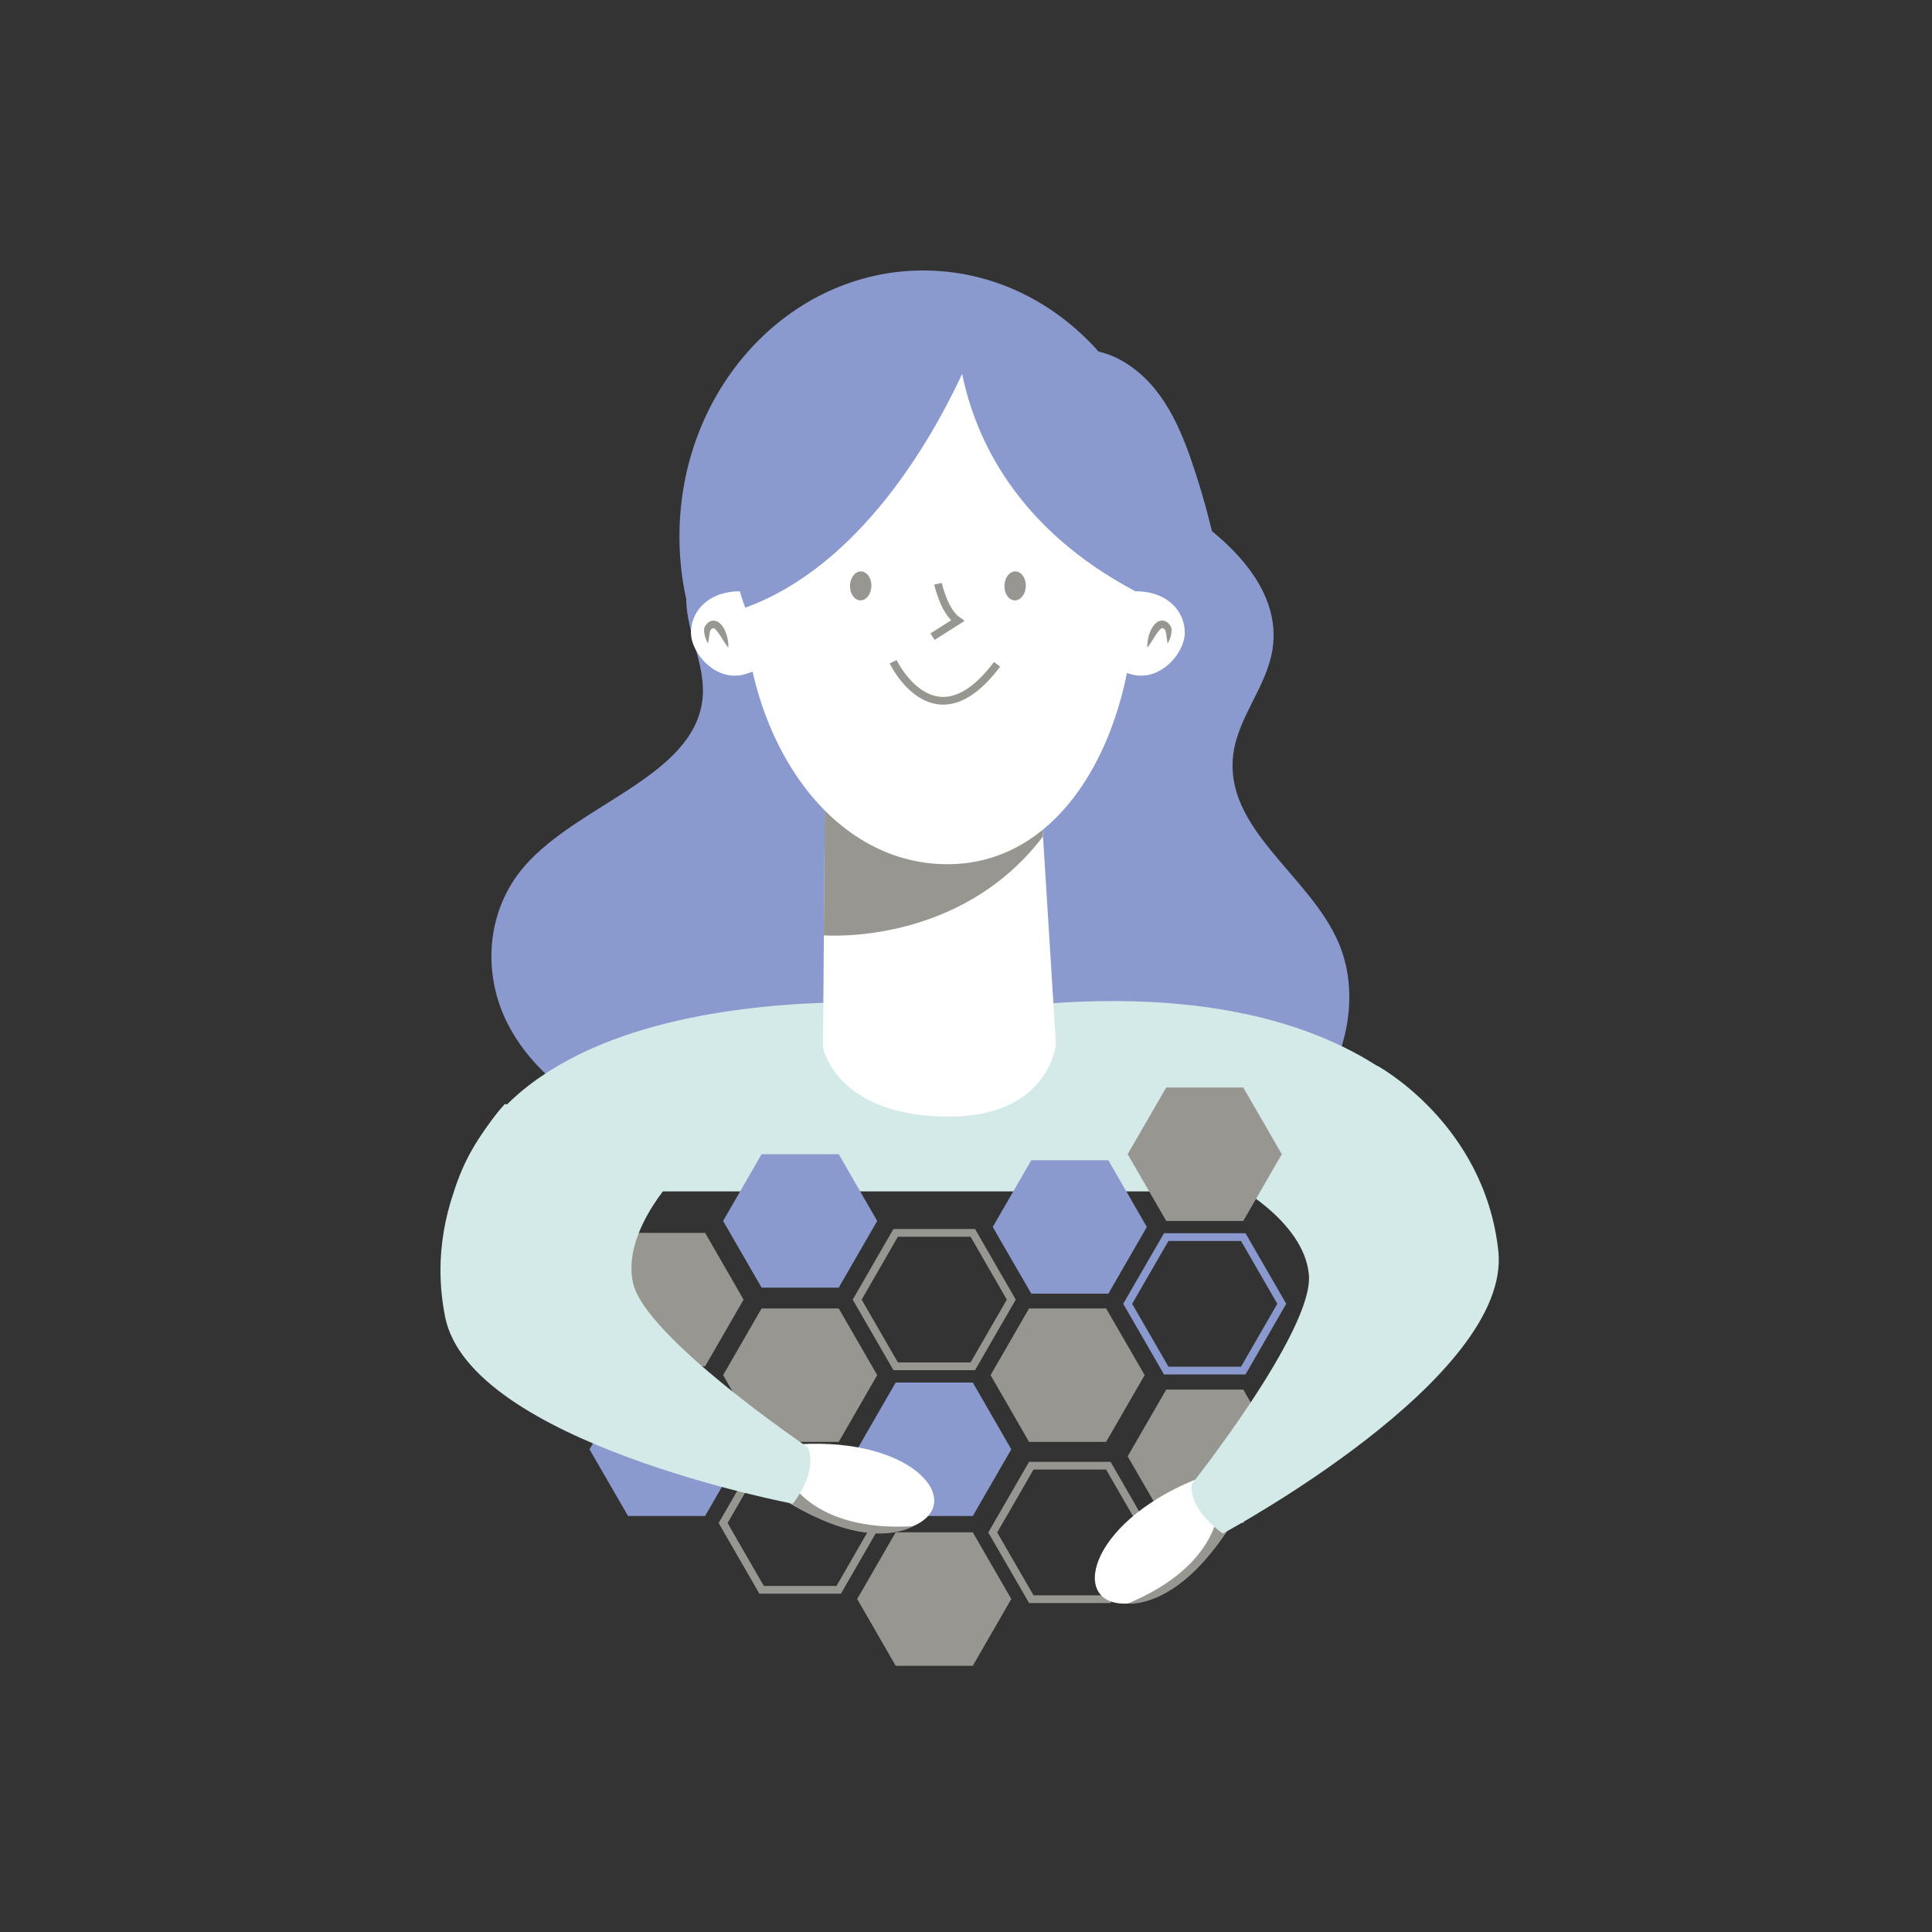 <svg width="250" height="250" viewBox="0 0 250 250" fill="none" xmlns="http://www.w3.org/2000/svg">
<rect x="0" y="0" width="250" height="250" fill="#333333" stroke="none"/>
<g clip-path="url(#clip0_25_37014)">
<path d="M128.77 49.06C124.59 55.88 115.18 58.49 106.93 61.24C98.69 63.98 89.6 68.84 88.85 76.47C88.38 81.27 91.5 85.86 90.88 90.65C89.6 100.54 74.82 104.06 67.87 112.08C62.87 117.85 62.4 126 65.68 132.45C68.96 138.9 75.56 143.71 83 146.46C98.36 152.12 117.16 149.19 131.02 140.46C144.88 131.73 153.93 117.83 157.37 103.32C160.81 88.81 158.99 73.74 154.21 59.73C152.44 54.53 149.91 49.05 144.56 46.35C139.21 43.65 130.5 45.69 129.43 51.11" fill="#8B9ACE"/>
<path d="M138.63 50.87C140.41 58.17 147.47 62.28 153.54 66.32C159.61 70.35 165.87 76.57 164.65 84.1C163.89 88.83 160.24 92.76 159.6 97.5C158.28 107.3 169.5 113.18 173.26 122.11C175.96 128.54 174.4 136.51 170.18 142.22C165.96 147.93 159.42 151.49 152.7 152.9C138.82 155.83 124.17 149.84 114.95 139.07C105.73 128.3 101.66 113.31 102.32 98.67C102.98 84.03 108.06 69.73 115.31 56.95C118 52.2 121.37 47.32 126.38 45.59C131.39 43.86 138.01 47.3 137.59 52.73" fill="#8B9ACE"/>
<path d="M119.47 103.84C136.895 103.84 151.02 88.43 151.02 69.42C151.02 50.41 136.895 35 119.47 35C102.045 35 87.92 50.41 87.92 69.42C87.92 88.43 102.045 103.84 119.47 103.84Z" fill="#8B9ACE"/>
<path d="M127.94 130.64C127.94 130.64 68.51 122.38 58.76 154.17H191.76C191.76 154.17 183.64 123.4 127.94 130.64Z" fill="#D3EAE9"/>
<path d="M134.27 97.25L106.75 101.92L106.5 135.54C106.5 135.54 108.08 144.25 122.31 144.49C135.74 144.72 136.64 135.14 136.64 135.14L134.28 97.25H134.27Z" fill="white"/>
<path d="M106.6 121.03C106.6 121.03 124.12 122.5 134.95 108.25L134.26 97.25L106.74 101.92L106.6 121.03Z" fill="#989691"/>
<path d="M153.31 81.87C153.31 84.54 150.06 88.33 146.32 87.24C143.75 86.49 140.47 84.54 140.47 81.87C140.47 79.2 144.22 76.51 146.89 76.51C151.21 76.51 153.31 79.2 153.31 81.87Z" fill="white"/>
<path d="M148.47 83.85C148.43 83.25 148.53 82.67 148.7 82.11C148.9 81.55 149.1 80.98 149.74 80.5C149.88 80.39 150.16 80.3 150.39 80.3C150.52 80.31 150.66 80.32 150.76 80.36C150.86 80.41 150.96 80.46 151.05 80.53C151.22 80.66 151.31 80.81 151.43 80.95C151.6 81.2 151.59 81.4 151.6 81.56C151.59 82.22 151.39 82.75 151.09 83.28C150.98 82.7 150.94 82.12 150.82 81.65C150.79 81.54 150.74 81.45 150.73 81.47C150.65 81.42 150.57 81.32 150.51 81.3C150.38 81.23 150.41 81.26 150.27 81.33C149.99 81.5 149.68 81.99 149.39 82.43C149.1 82.89 148.81 83.37 148.45 83.84L148.47 83.85Z" fill="#989691"/>
<path d="M89.41 81.87C89.41 84.54 92.66 88.33 96.4 87.24C98.97 86.49 102.25 84.54 102.25 81.87C102.25 79.2 98.5 76.51 95.83 76.51C91.51 76.51 89.41 79.2 89.41 81.87Z" fill="white"/>
<path d="M94.26 83.85C93.9 83.37 93.61 82.89 93.32 82.44C93.03 82 92.72 81.51 92.44 81.34C92.3 81.27 92.34 81.24 92.2 81.31C92.14 81.33 92.06 81.43 91.98 81.48C91.98 81.46 91.92 81.55 91.89 81.66C91.77 82.12 91.73 82.71 91.62 83.29C91.33 82.76 91.13 82.23 91.11 81.57C91.11 81.4 91.11 81.2 91.28 80.96C91.4 80.82 91.49 80.67 91.66 80.54C91.75 80.48 91.85 80.42 91.95 80.37C92.06 80.33 92.2 80.32 92.32 80.31C92.56 80.31 92.83 80.4 92.97 80.51C93.61 81 93.82 81.56 94.01 82.12C94.19 82.68 94.28 83.26 94.24 83.86L94.26 83.85Z" fill="#989691"/>
<path d="M146.87 74.9C147.35 93.57 138.51 111.42 123.15 111.82C107.8 112.21 96.71 96.27 96.23 77.6C95.75 58.93 106.07 44.59 121.42 44.2C136.77 43.81 146.39 56.24 146.87 74.91V74.9Z" fill="white"/>
<path d="M112.76 75.85C112.73 76.88 112.09 77.71 111.33 77.69C110.56 77.67 109.96 76.82 109.99 75.78C110.02 74.74 110.66 73.92 111.42 73.94C112.19 73.96 112.79 74.81 112.76 75.85Z" fill="#989691"/>
<path d="M132.74 75.85C132.71 76.88 132.07 77.71 131.31 77.69C130.54 77.67 129.94 76.82 129.97 75.78C130 74.74 130.64 73.92 131.4 73.94C132.17 73.96 132.77 74.81 132.74 75.85Z" fill="#989691"/>
<path d="M115.57 85.63C115.57 85.63 120.91 96.77 129.02 85.96" stroke="#989691" stroke-miterlimit="10"/>
<path d="M120.67 82.38L123.92 80.32C122.14 79.08 121.38 75.54 121.38 75.54" stroke="#989691" stroke-miterlimit="10"/>
<path d="M134.95 40.26C129.4 35.74 119.26 37.66 119.26 37.66C110.02 38.78 101.61 44.12 97.4 52.42C90.93 65.19 96.44 78.63 96.44 78.63C111.27 73.26 120.57 56.83 124.5 48.39C126.25 56.87 131.59 68.37 146.89 76.5C146.89 76.5 151.24 53.5 134.95 40.25V40.26Z" fill="#8B9ACE"/>
<path d="M125.88 159.53H115.9L110.92 168.17L115.9 176.8H125.88L130.86 168.17L125.88 159.53Z" stroke="#989691" stroke-miterlimit="10"/>
<path d="M108.53 169.31H98.55L93.57 177.94L98.55 186.58H108.53L113.51 177.94L108.53 169.31Z" fill="#989691"/>
<path d="M108.53 188.45H98.55L93.57 197.08L98.55 205.72H108.53L113.51 197.08L108.53 188.45Z" stroke="#989691" stroke-miterlimit="10"/>
<path d="M91.24 159.53H81.27L76.28 168.17L81.27 176.8H91.24L96.22 168.17L91.24 159.53Z" fill="#989691"/>
<path d="M143.13 169.31H133.16L128.18 177.94L133.16 186.58H143.13L148.12 177.94L143.13 169.31Z" fill="#989691"/>
<path d="M160.88 179.81H150.91L145.92 188.45L150.91 197.08H160.88L165.86 188.45L160.88 179.81Z" fill="#989691"/>
<path d="M143.42 189.66H133.45L128.46 198.3L133.45 206.93H143.42L148.4 198.3L143.42 189.66Z" stroke="#989691" stroke-miterlimit="10"/>
<path d="M125.88 178.9H115.9L110.92 187.54L115.9 196.17H125.88L130.86 187.54L125.88 178.9Z" fill="#8B9ACE"/>
<path d="M125.88 198.28H115.9L110.92 206.91L115.9 215.55H125.88L130.86 206.91L125.88 198.28Z" fill="#989691"/>
<path d="M91.24 178.9H81.27L76.28 187.54L81.27 196.17H91.24L96.22 187.54L91.24 178.9Z" fill="#8B9ACE"/>
<path d="M143.42 150.13H133.45L128.46 158.77L133.45 167.4H143.42L148.4 158.77L143.42 150.13Z" fill="#8B9ACE"/>
<path d="M160.88 160.08H150.91L145.92 168.71L150.91 177.35H160.88L165.86 168.71L160.88 160.08Z" stroke="#8B9ACE" stroke-miterlimit="10"/>
<path d="M108.53 149.35H98.55L93.57 157.99L98.55 166.62H108.53L113.51 157.99L108.53 149.35Z" fill="#8B9ACE"/>
<path d="M101.86 194.3C101.86 194.3 111.23 200.44 118.14 197.49C125.06 194.54 118.44 185.96 103.36 186.89L101.85 194.3H101.86Z" fill="white"/>
<path d="M118.15 197.49C118.15 197.49 112.74 201.07 101.87 194.3L101.94 191.16C101.94 191.16 105.04 198.28 118.15 197.49Z" fill="#989691"/>
<path d="M104.52 187.27C104.52 187.27 83.46 173.03 81.91 166.01C80.36 158.99 88.18 151.36 88.18 151.36L65.35 142.84C65.35 142.84 54.35 154.14 57.6 170.41C60.84 186.68 102.6 194.58 102.6 194.58C102.6 194.58 105.92 190.53 104.53 187.27H104.52Z" fill="#D3EAE9"/>
<path d="M159.16 197.5C159.16 197.5 153.43 207.13 145.92 207.5C138.41 207.88 140.6 197.27 154.56 191.5L159.16 197.5Z" fill="white"/>
<path d="M145.92 207.5C145.92 207.5 152.35 208.35 159.16 197.5L157.72 194.71C157.72 194.71 158.05 202.47 145.92 207.5Z" fill="#989691"/>
<path d="M154.21 192.04C154.21 192.04 170.01 172.12 169.37 164.96C168.74 157.8 158.98 152.88 158.98 152.88L178.19 137.89C178.19 137.89 192.08 145.36 193.88 161.85C195.68 178.34 158.24 198.43 158.24 198.43C158.24 198.43 153.85 195.56 154.2 192.03L154.21 192.04Z" fill="#D3EAE9"/>
<path d="M160.88 140.72H150.91L145.92 149.35L150.91 157.99H160.88L165.86 149.35L160.88 140.72Z" fill="#989691"/>
</g>
<defs>
<clipPath id="clip0_25_37014">
<rect width="136.95" height="180.55" fill="white" transform="translate(57 35)"/>
</clipPath>
</defs>
</svg>
